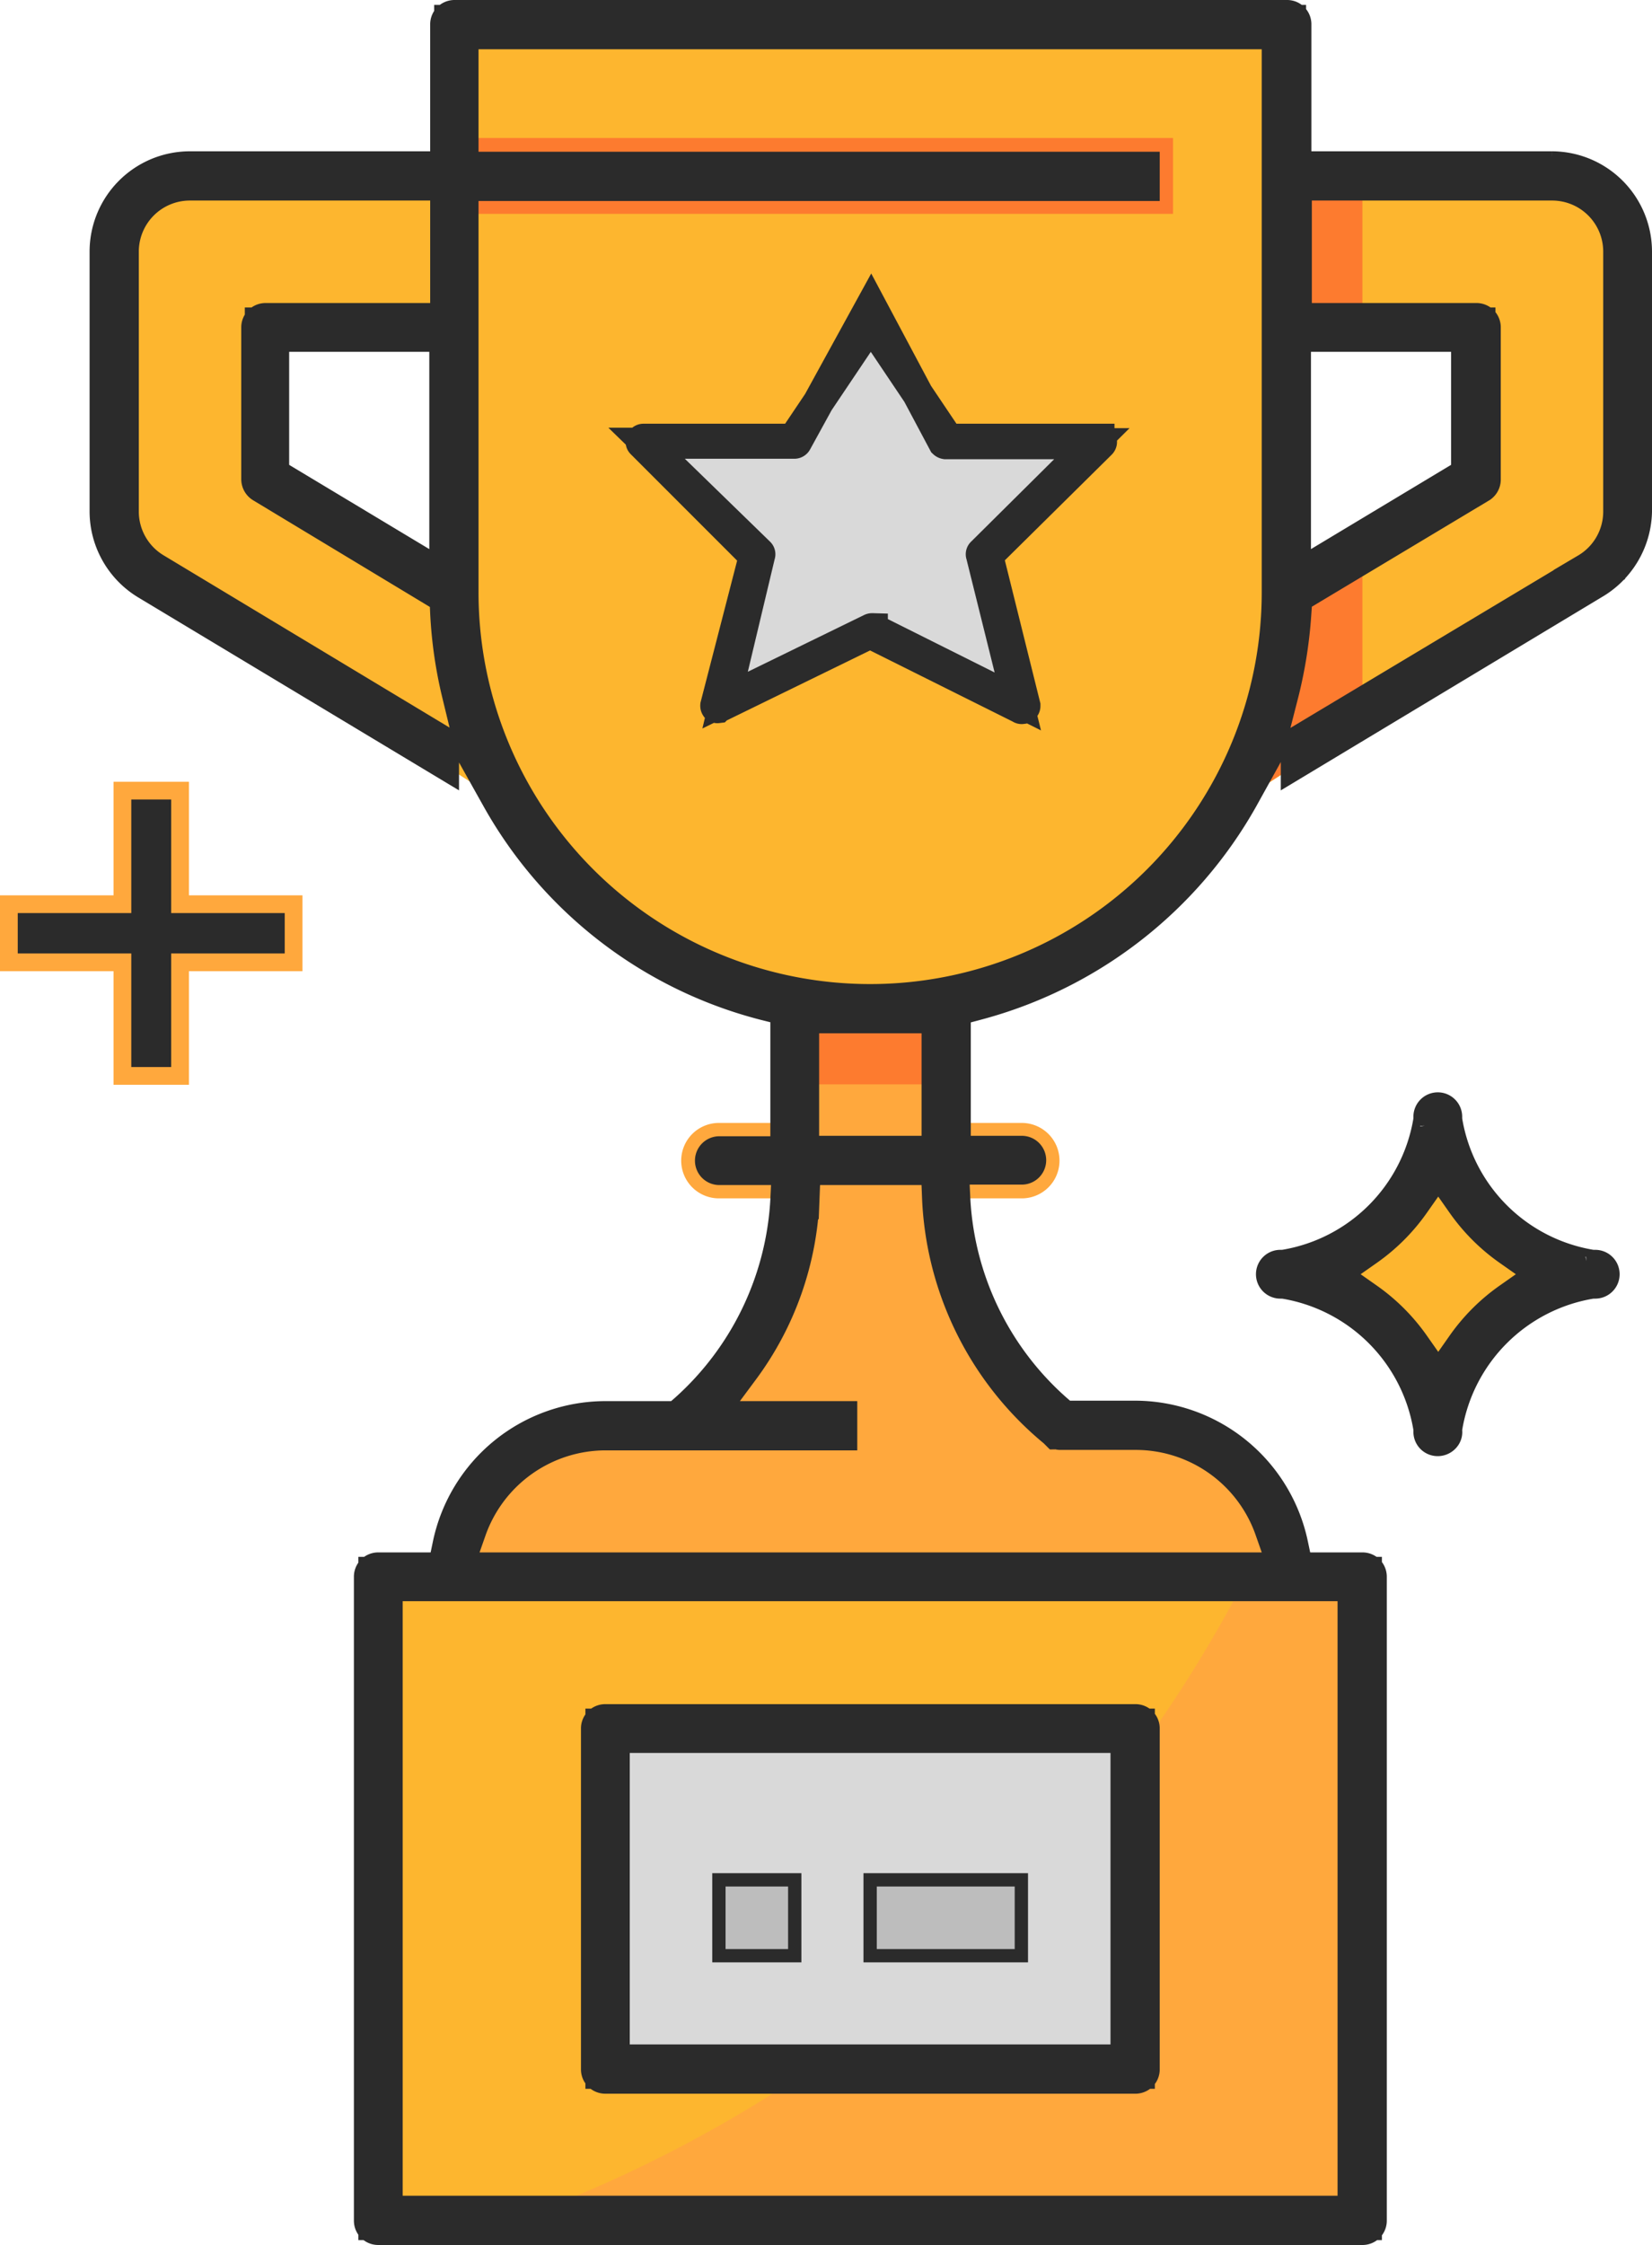 <svg xmlns="http://www.w3.org/2000/svg" viewBox="0 0 372.5 506.002"><title>honors</title><path d="M290.1,36.7h59.7a17.092,17.092,0,0,1,17.1,17.084V112.4a17.187,17.187,0,0,1-8.5,14.6l-85.3,54.8V139.1L332.8,105V70.8H290.1Z" transform="translate(0 3.001)" style="fill:#fdb62f"/><rect x="290.1" y="39.701" width="17.1" height="34.1" style="fill:#fd7b2f"/><polygon points="307.2 122.501 273 142.101 273 184.701 307.2 162.901 307.2 122.501" style="fill:#fd7b2f"/><path d="M230.4,267.1H162.1a8.5,8.5,0,1,1,0-17h68.3a8.5,8.5,0,0,1,0,17Z" transform="translate(0 3.001)" style="fill:#ffa83d"/><path d="M256,318.3H238.9a70.294,70.294,0,0,1-25.6-53V215.9H179.2v49.4a70.453,70.453,0,0,1-25.6,53H136.5a34.078,34.078,0,0,0-34.1,34.056v.044H290.1a34.078,34.078,0,0,0-34.056-34.1Z" transform="translate(0 3.001)" style="fill:#ffa83d"/><rect x="85.3" y="355.401" width="221.9" height="145.1" style="fill:#fdb62f"/><rect x="179.2" y="210.301" width="34.1" height="34.1" style="fill:#fd7b2f"/><path d="M102.4,2.5H290.1v128a93.912,93.912,0,0,1-93.9,93.9h0a93.912,93.912,0,0,1-93.9-93.9l.1-128Z" transform="translate(0 3.001)" style="fill:#fdb62f"/><rect x="102.4" y="31.101" width="162.1" height="17.1" style="fill:#fd7b2f"/><polygon points="179.2 99.401 196.2 73.801 213.3 99.401 247.4 99.401 221.8 125.001 230.4 159.101 196.2 142.101 162.1 159.101 170.6 125.001 145 99.401 179.2 99.401" style="fill:#d9d9d9"/><path d="M102.4,36.7H42.7A17.092,17.092,0,0,0,25.6,53.784V112.4A17.187,17.187,0,0,0,34.1,127l85.3,54.8V139.1L59.7,104.9V70.8h42.7Z" transform="translate(0 3.001)" style="fill:#fdb62f"/><polygon points="68.2 201.801 42.6 201.801 42.6 176.201 25.6 176.201 25.6 201.801 0 201.801 0 218.901 25.6 218.901 25.6 244.501 42.6 244.501 42.6 218.901 68.2 218.901 68.2 201.801" style="fill:#ffa83d"/><path d="M324.2,318.3h0a41.416,41.416,0,0,0-34.1-34.1h0a41.416,41.416,0,0,0,34.1-34.1h0a41.416,41.416,0,0,0,34.1,34.1h0A41.416,41.416,0,0,0,324.2,318.3Z" transform="translate(0 3.001)" style="fill:#fdb62f"/><path d="M115.6,497.5H307.2V352.4H281A300.534,300.534,0,0,1,115.6,497.5Z" transform="translate(0 3.001)" style="fill:#ffa83d"/><rect x="136.5" y="389.501" width="119.5" height="76.8" style="fill:#d9d9d9"/><rect x="162.1" y="423.701" width="17.1" height="17.1" style="fill:#bdbdbd"/><rect x="196.2" y="423.701" width="34.1" height="17.1" style="fill:#bdbdbd"/><path d="M230.4,156.7a.366.366,0,0,1-.3-.1l-33.9-16.9L162,156.4a.348.348,0,0,0-.2.1.366.366,0,0,1-.3-.1.6.6,0,0,1-.1-.4l8.7-33.7L144.7,96.9a.441.441,0,0,1-.1-.5.511.511,0,0,1,.5-.4h33.8l17-25.3a.1.1,0,0,1,.1-.1h0a.366.366,0,0,1,.3-.1.648.648,0,0,1,.5.2l17,25.3h34a.551.551,0,0,1,.5.3.593.593,0,0,1-.1.7l-25.5,25.2,8.4,33.8v.1a.472.472,0,0,1-.442.5.561.561,0,0,1-.058,0Zm-33.7-18c.1,0,.2,0,.2.1l32.6,16.3-8.2-33a.441.441,0,0,1,.1-.5L246.2,97h-33a.762.762,0,0,1-.4-.2L196.4,66,179.6,96.6a.551.551,0,0,1-.5.3H145.8l25.4,24.7a.441.441,0,0,1,.1.5l-7.8,32.7,32.8-16A.756.756,0,0,1,196.7,138.7Z" transform="translate(0 3.001)" style="fill:none;stroke:#2b2b2b;stroke-miterlimit:10;stroke-width:7px"/><path d="M85.3,498a.472.472,0,0,1-.5-.442.561.561,0,0,1,0-.058V352.4a.472.472,0,0,1,.442-.5H307.2a.472.472,0,0,1,.5.442.561.561,0,0,1,0,.058V497.5a.472.472,0,0,1-.442.5H85.3Zm.5-1.1H306.6v-144H85.8Zm16.7-151.4a34.779,34.779,0,0,1,34-27.7h16.7l2.3-2a69.76,69.76,0,0,0,23.2-48.3l.4-8.4H162.2a.5.5,0,0,1,0-1h16.5V223.5l-6-1.5a95.147,95.147,0,0,1-59.3-45.7l-5.6-10-3.2-13.2a96.569,96.569,0,0,1-2.6-17.9l-.2-4.3L59.7,105.5a.551.551,0,0,1-.3-.5V70.8a.472.472,0,0,1,.442-.5H102V37.2H42.8A16.516,16.516,0,0,0,26.3,53.7v58.6a16.5,16.5,0,0,0,8.1,14.2l64.1,38.6v1.2L33.8,127.4a17.67,17.67,0,0,1-8.6-15.1V53.7A17.626,17.626,0,0,1,42.8,36.1H102V2.5a.472.472,0,0,1,.442-.5H290.2a.472.472,0,0,1,.5.442.561.561,0,0,1,0,.058V36.1h59.2a17.626,17.626,0,0,1,17.6,17.6v58.6a17.8,17.8,0,0,1-8.9,15l-64.8,39v-1.1l64.6-38.7a16.5,16.5,0,0,0,8.1-14.2V53.7A16.516,16.516,0,0,0,350,37.2H290.8V70.3h42.1a.472.472,0,0,1,.5.442.561.561,0,0,1,0,.058v34.3a.517.517,0,0,1-.2.4L291,130.8l-.3,4.2a99.479,99.479,0,0,1-2.8,17.9l-3.4,13.3-5.6,10.1a95.85,95.85,0,0,1-59,45.7l-6,1.6V258h16.5a.5.5,0,0,1,0,1h-17l.4,8.4a69.45,69.45,0,0,0,23.3,48.3l2.3,2H256a34.88,34.88,0,0,1,34,27.7l1.1,5.2-3.3-9.4a33.654,33.654,0,0,0-31.7-22.4h-17c-.1,0-.2-.1-.3-.1l-.1-.1a70.741,70.741,0,0,1-25.8-51.8l-.3-7.7H180.1l-.3,7.7A67.984,67.984,0,0,1,166.4,305l-9.5,12.8h31.4v1.1H136.5a33.751,33.751,0,0,0-31.7,22.4l-3.3,9.4ZM179.7,258h33.1V224.9H179.7ZM102.9,130.5a93.3,93.3,0,0,0,186.6,0V3.1H102.9V36.2H256.5v1.1H102.9ZM60.2,104.6l41.6,25V71.3H60.2Zm230.4,25,41.6-25V71.3H290.6Z" transform="translate(0 3.001)" style="fill:none;stroke:#2b2b2b;stroke-miterlimit:10;stroke-width:10px"/><path d="M136.5,463.9a.472.472,0,0,1-.5-.442.561.561,0,0,1,0-.058V386.6a.472.472,0,0,1,.442-.5.561.561,0,0,1,.058,0H256a.472.472,0,0,1,.5.442.561.561,0,0,1,0,.058v76.8a.472.472,0,0,1-.442.5.561.561,0,0,1-.058,0Zm.5-1.1H255.4V387.1H137Z" transform="translate(0 3.001)" style="fill:none;stroke:#2b2b2b;stroke-miterlimit:10;stroke-width:10px"/><rect x="162.1" y="423.701" width="17.1" height="17.1" style="fill:none;stroke:#2b2b2b;stroke-miterlimit:10;stroke-width:3px"/><rect x="196.2" y="423.701" width="34.1" height="17.1" style="fill:none;stroke:#2b2b2b;stroke-miterlimit:10;stroke-width:3px"/><polygon points="33.6 236.501 33.6 210.901 8 210.901 8 209.801 33.6 209.801 33.6 184.201 34.6 184.201 34.6 209.801 60.2 209.801 60.2 210.901 34.6 210.901 34.6 236.501 33.6 236.501" style="fill:none;stroke:#2b2b2b;stroke-miterlimit:10;stroke-width:8px"/><path d="M324.2,320.2a.472.472,0,0,1-.5-.442.561.561,0,0,1,0-.058V319l-.1-.7a41.021,41.021,0,0,0-33.5-33.5l-.7-.1h-.7a.5.5,0,0,1,0-1h.7l.7-.1a41.021,41.021,0,0,0,33.5-33.5l.1-.7v-.7a.5.5,0,0,1,1,0v.7l.1.7a41.021,41.021,0,0,0,33.5,33.5l.7.1h.7a.5.5,0,0,1,0,1H359l-.7.1a41.021,41.021,0,0,0-33.5,33.5l-.1.7v.7C324.8,319.9,324.5,320.2,324.2,320.2Zm-6.5-52.8a41.189,41.189,0,0,1-10.2,10.2l-9.4,6.6,9.4,6.6A41.189,41.189,0,0,1,317.7,301l6.6,9.4,6.6-9.4a41.189,41.189,0,0,1,10.2-10.2l9.4-6.6-9.4-6.6a41.189,41.189,0,0,1-10.2-10.2l-6.6-9.4Z" transform="translate(0 3.001)" style="fill:none;stroke:#2b2b2b;stroke-miterlimit:10;stroke-width:10px"/></svg>